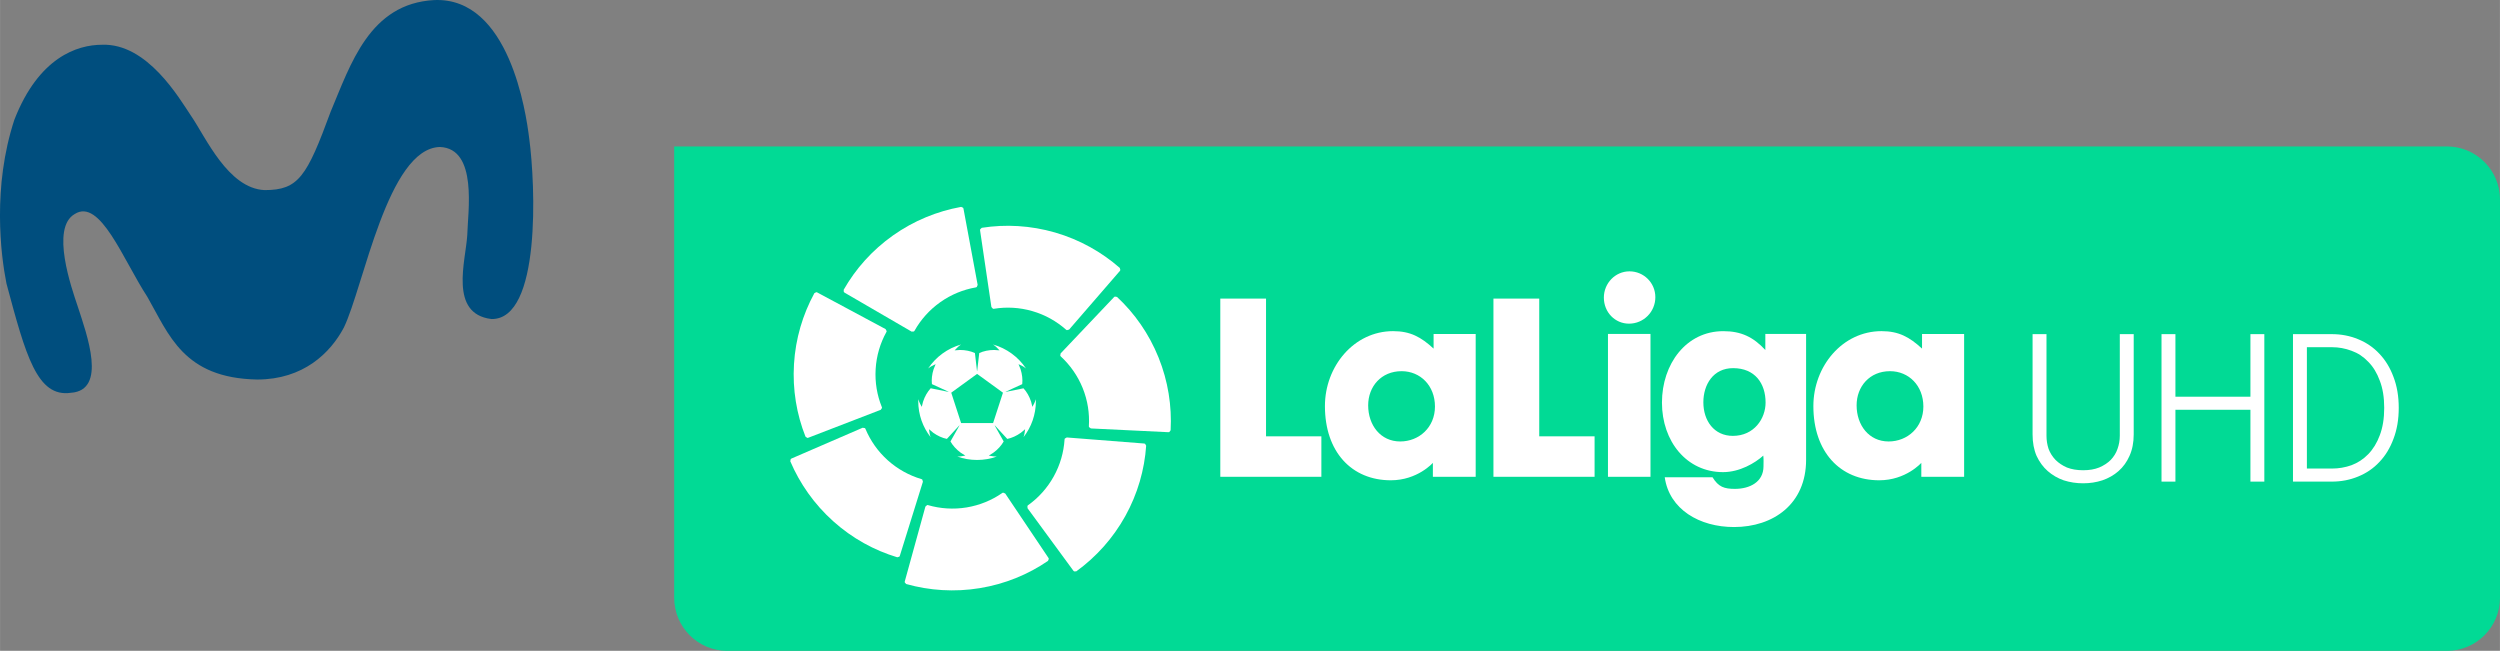 <svg width="2420" height="630" version="1.1" viewBox="0 0 640.28 166.69" xmlns="http://www.w3.org/2000/svg">
 <rect x="0" y="0" width="640.28" height="166.69" fill="#808080" stroke="none"/>
 <path d="m135.53 35.446c-0.802-6.524-5.081-36.224-24.306-35.43-16.595 0.877-21.421 16.441-26.555 28.614-6.121 16.658-8.242 20.058-16.915 20.058-9.376-0.44-15.045-13.513-18.823-19.01-3.067-4.567-11.211-18.654-22.822-18.216-6.323 0-16.206 3.218-22.44 19.203-5.643 17.18-3.506 34.502-2.029 41.933 4.936 18.408 7.832 29.252 16.509 28.002 9.327-0.654 4.137-14.79 1.721-22.202-1.544-4.616-6.967-19.986-0.759-23.571 6.519-4.205 12.427 11.734 18.597 21.168 5.559 9.67 9.23 20.851 28.151 21.209 11.827 0 18.769-6.817 22.201-13.313 5.07-10.474 11.227-45.908 24.6-46.245 9.755 0.388 7.141 16.665 7.005 22.573-0.384 6.554-4.759 20.155 6.19 21.492 12.745 0.22 11.277-34.348 9.677-46.266z" fill="#004e7e" stroke-width="3.774"/>
 <path d="m172.66 37.5-0.027 7.89e-4h0.027z" fill="#ff0" stroke-width="3.774"/>
 <path d="m172.66 37.501v115.56c0 7.554 6.08 13.636 13.635 13.636h440.36c7.554 0 13.635-6.081 13.635-13.636v-101.92c0-7.554-6.081-13.635-13.635-13.635h-453.97z" fill="#01da95" stroke-width="3.774"/>
 <g transform="matrix(1.125 0 0 1.125 172.64 -73.149)" fill="#fff" fill-rule="evenodd">
  <path d="m147.36 173.57h-23.01v-40.568h10.411v31.355h12.599" stroke-width="8.197"/>
  <path d="m148.17 157.47c0-9.058 6.615-17.059 15.517-17.059 3.91 0 6.353 1.328 9.222 3.976v-3.328h9.583v32.519h-9.747v-3.181s-3.484 3.967-9.574 3.967c-8.91 0-15.001-6.46-15.001-16.895m17.452-7.943c-4.64 0-7.607 3.492-7.607 7.779 0 4.508 2.812 8.222 7.287 8.222 4.328 0 7.919-3.238 7.919-7.951 0-4.763-3.328-8.05-7.599-8.05" stroke-width="8.197"/>
  <path d="m209.56 173.57h-23.026v-40.568h10.427v31.355h12.599" stroke-width="8.197"/>
  <path d="m211.67 132.78c0-3.279 2.599-5.984 5.837-5.984 3.221 0 5.886 2.59 5.886 5.886 0 3.328-2.664 6.025-6 6.025-3.172 0-5.722-2.59-5.722-5.927m0.935 40.79h9.681v-32.527h-9.681z" stroke-width=".928"/>
  <path d="m224.9 156.67c0-8.787 5.517-16.255 13.96-16.255 4.058 0 6.82 1.32 9.574 4.287v-3.656h9.279v28.658c0 10.058-7.451 15.304-16.411 15.304-7.869 0-14.739-4.025-15.772-11.337h10.878c1.353 2.23 2.705 2.648 5.107 2.648 3.385 0 6.5-1.582 6.5-5.131 0-0.853 0.057-1.599-0.049-2.443-1.877 1.697-5.361 3.763-9.165 3.763-8.271 0-13.903-6.992-13.903-15.837m16.198-7.837c-4.533 0-6.771 3.754-6.771 7.779 0 4.189 2.443 7.64 6.714 7.64 4.845 0 7.451-3.935 7.451-7.582 0-4.345-2.402-7.837-7.394-7.837" stroke-width="8.197"/>
  <path d="m259.37 157.47c0-9.058 6.607-17.059 15.517-17.059 3.902 0 6.353 1.328 9.222 3.976v-3.328h9.582v32.519h-9.746v-3.181s-3.492 3.967-9.574 3.967c-8.91 0-15.001-6.46-15.001-16.895m17.444-7.943c-4.64 0-7.599 3.492-7.599 7.779 0 4.508 2.804 8.222 7.287 8.222 4.32 0 7.91-3.238 7.91-7.951 0-4.763-3.328-8.05-7.599-8.05" stroke-width="8.197"/>
  <g transform="translate(-157.37 172.64)" stroke-width="5.917">
   <path d="m222.73-29.198c-3.112 0.876-5.769 2.84-7.527 5.467 0.509-0.432 1.195-0.734 1.71-0.982l-0.462 1.148c-0.379 1.172-0.497 2.343-0.385 3.396l3.763 1.722-0.012 0.041-4.029-0.817c-0.734 0.799-1.343 1.834-1.734 3.035l-0.302 1.195c-0.26-0.491-0.627-1.112-0.787-1.746l-0.012 0.438c0 3.106 1.053 5.947 2.822 8.219-0.231-0.592-0.296-1.284-0.367-1.822l0.941 0.793c1.006 0.722 2.083 1.201 3.124 1.414l2.822-3.065 0.035 0.024-2.041 3.621c0.533 0.929 1.325 1.823 2.337 2.562l1.047 0.657c-0.533 0.095-1.207 0.243-1.84 0.213 1.414 0.509 2.929 0.781 4.515 0.781 1.58 0 3.101-0.272 4.503-0.781-0.627 0.024-1.302-0.118-1.828-0.213l1.041-0.657c1.024-0.74 1.811-1.633 2.343-2.562l-2.041-3.621 0.035-0.024 2.822 3.071c1.036-0.219 2.118-0.698 3.118-1.42l0.947-0.793c-0.071 0.533-0.142 1.225-0.361 1.811 1.757-2.26 2.811-5.106 2.811-8.207l-0.012-0.426c-0.154 0.627-0.521 1.242-0.787 1.734l-0.296-1.195c-0.391-1.195-1-2.237-1.728-3.03l-4.029 0.817-0.012-0.041 3.757-1.722c0.112-1.059-6e-3 -2.225-0.385-3.402l-0.462-1.148c0.515 0.249 1.195 0.55 1.698 0.976-1.751-2.621-4.402-4.58-7.514-5.455 0.58 0.343 1.083 0.917 1.491 1.337l-1.231-0.089c-1.248 0-2.414 0.26-3.385 0.698l-0.473 4.077h-0.041l-0.473-4.077c-0.976-0.438-2.142-0.698-3.39-0.698l-1.231 0.089c0.408-0.426 0.911-1 1.491-1.343zm3.623 6.702 5.887 4.278-2.248 6.923h-7.278l-2.249-6.923z"/>
   <path d="m195.98-41.655 0.024 0.503 0.189 0.166 15.218 8.846 0.035 0.018 0.515-0.035 0.124-0.124 0.041-0.071c1.402-2.491 3.361-4.71 5.846-6.473 2.491-1.763 5.254-2.87 8.077-3.361l0.059-0.012 0.172-0.083 0.201-0.479-6e-3 -0.03-3.219-17.307-6e-3 -0.035-0.089-0.195-0.45-0.195-0.041 0.012c-5.378 0.976-10.704 3.124-15.455 6.485-4.763 3.373-8.526 7.615-11.236 12.372"/>
   <path d="m187.28-8.215 0.414 0.296 0.243-0.047 16.42-6.331 0.041-0.006 0.302-0.432-0.024-0.172-0.03-0.083c-1.065-2.651-1.574-5.562-1.391-8.603 0.183-3.053 1.047-5.899 2.432-8.408l0.03-0.053 0.047-0.183-0.249-0.462-0.03-0.012-15.514-8.319-0.03-0.018-0.201-0.053-0.444 0.231-0.018 0.041 6e-3 -0.006c-2.615 4.805-4.272 10.296-4.621 16.112-0.355 5.822 0.604 11.42 2.615 16.502"/>
   <path d="m208.17 19.253 0.485-0.136 0.112-0.219 5.237-16.81 0.012-0.036-0.142-0.497-0.154-0.089-0.077-0.024c-2.734-0.817-5.343-2.231-7.615-4.26-2.272-2.035-3.964-4.485-5.077-7.124l-0.018-0.053-0.112-0.154-0.521-0.089-0.03 0.012-16.153 6.988-0.035 0.018-0.166 0.124-0.089 0.491 0.012 0.036c2.148 5.029 5.426 9.739 9.769 13.627 4.337 3.893 9.325 6.615 14.562 8.195"/>
   <path d="m242.49 20.077 0.195-0.467-0.095-0.225-9.81-14.615-0.024-0.036-0.479-0.201-0.166 0.059-0.065 0.047c-2.349 1.627-5.089 2.769-8.088 3.266-3.018 0.491-5.982 0.278-8.739-0.515l-0.059-0.018-0.183-0.006-0.396 0.349-6e-3 0.03-4.68 16.976-0.012 0.024-6e-3 0.219 0.325 0.373 0.041 0.012h-6e-3c5.26 1.479 10.988 1.876 16.739 0.929 5.751-0.941 11-3.112 15.514-6.201"/>
   <path d="m264.84-6.146-0.243-0.444-0.237-0.059-17.55-1.373-0.035-0.006-0.456 0.254-0.059 0.172v0.083c-0.189 2.852-0.982 5.704-2.462 8.367-1.485 2.675-3.491 4.87-5.816 6.532l-0.053 0.041-0.124 0.142 0.03 0.521 0.018 0.03 10.414 14.195 0.012 0.024 0.172 0.142 0.491-0.024 0.03-0.024c4.432-3.213 8.29-7.455 11.118-12.55 2.828-5.1 4.373-10.562 4.751-16.017"/>
   <path d="m258.21-40.015-0.497-0.089-0.201 0.142-12.118 12.775-0.03 0.03-0.083 0.509 0.095 0.148 0.059 0.059c2.1 1.941 3.811 4.355 4.958 7.177 1.142 2.834 1.58 5.775 1.408 8.639l-6e-3 0.059 0.041 0.183 0.42 0.308h0.03l17.591 0.852h0.024l0.213-0.036 0.296-0.396v-0.047c0.296-5.455-0.568-11.124-2.751-16.532-2.183-5.408-5.449-10.047-9.449-13.781"/>
   <path d="m227.42-55.757-0.373 0.343-0.018 0.243 2.574 17.42 6e-3 0.035 0.349 0.385 0.178 0.018 0.083-0.012c2.817-0.456 5.775-0.314 8.698 0.533 2.941 0.846 5.527 2.32 7.674 4.219l0.041 0.035 0.166 0.089 0.503-0.142 0.024-0.024 11.526-13.313 0.018-0.018 0.095-0.195-0.124-0.479-0.035-0.024h6e-3c-4.118-3.598-9.118-6.42-14.71-8.041-5.603-1.615-11.272-1.917-16.68-1.071"/>
  </g>
 </g>
 <g transform="matrix(1.349 0 0 1.349 -1914.1 -154.65)" fill="#fff" aria-label="UHD">
  <path d="m1804.8 178.08h2.64v19.28q0 1.32 0.4 2.52 0.44 1.16 1.32 2.08 0.88 0.88 2.16 1.44 1.32 0.52 3.08 0.52t3.04-0.52q1.32-0.56 2.2-1.44 0.88-0.92 1.28-2.08 0.44-1.2 0.44-2.52v-19.28h2.64v19.04q0 2.32-0.8 4.08-0.76 1.72-2.08 2.88t-3.08 1.76q-1.72 0.56-3.64 0.56t-3.68-0.56q-1.72-0.6-3.04-1.76t-2.12-2.88q-0.76-1.76-0.76-4.08z"/>
  <path d="m1848.8 178.08v28h-2.64v-13.64h-14.24v13.64h-2.64v-28h2.64v11.88h14.24v-11.88z"/>
  <path d="m1861.6 178.08q2.68 0 5 0.96 2.36 0.96 4.04 2.76 1.72 1.8 2.68 4.4 1 2.6 1 5.88t-1 5.88q-0.96 2.6-2.68 4.4-1.68 1.8-4.04 2.76-2.32 0.96-5 0.96h-7.36v-28zm-4.72 2.48v23.04h4.76q1.92 0 3.72-0.64 1.8-0.68 3.16-2.08 1.4-1.44 2.2-3.6 0.84-2.2 0.84-5.2t-0.84-5.16q-0.8-2.2-2.2-3.6-1.36-1.44-3.16-2.08-1.8-0.68-3.72-0.68z"/>
 </g>
</svg>
